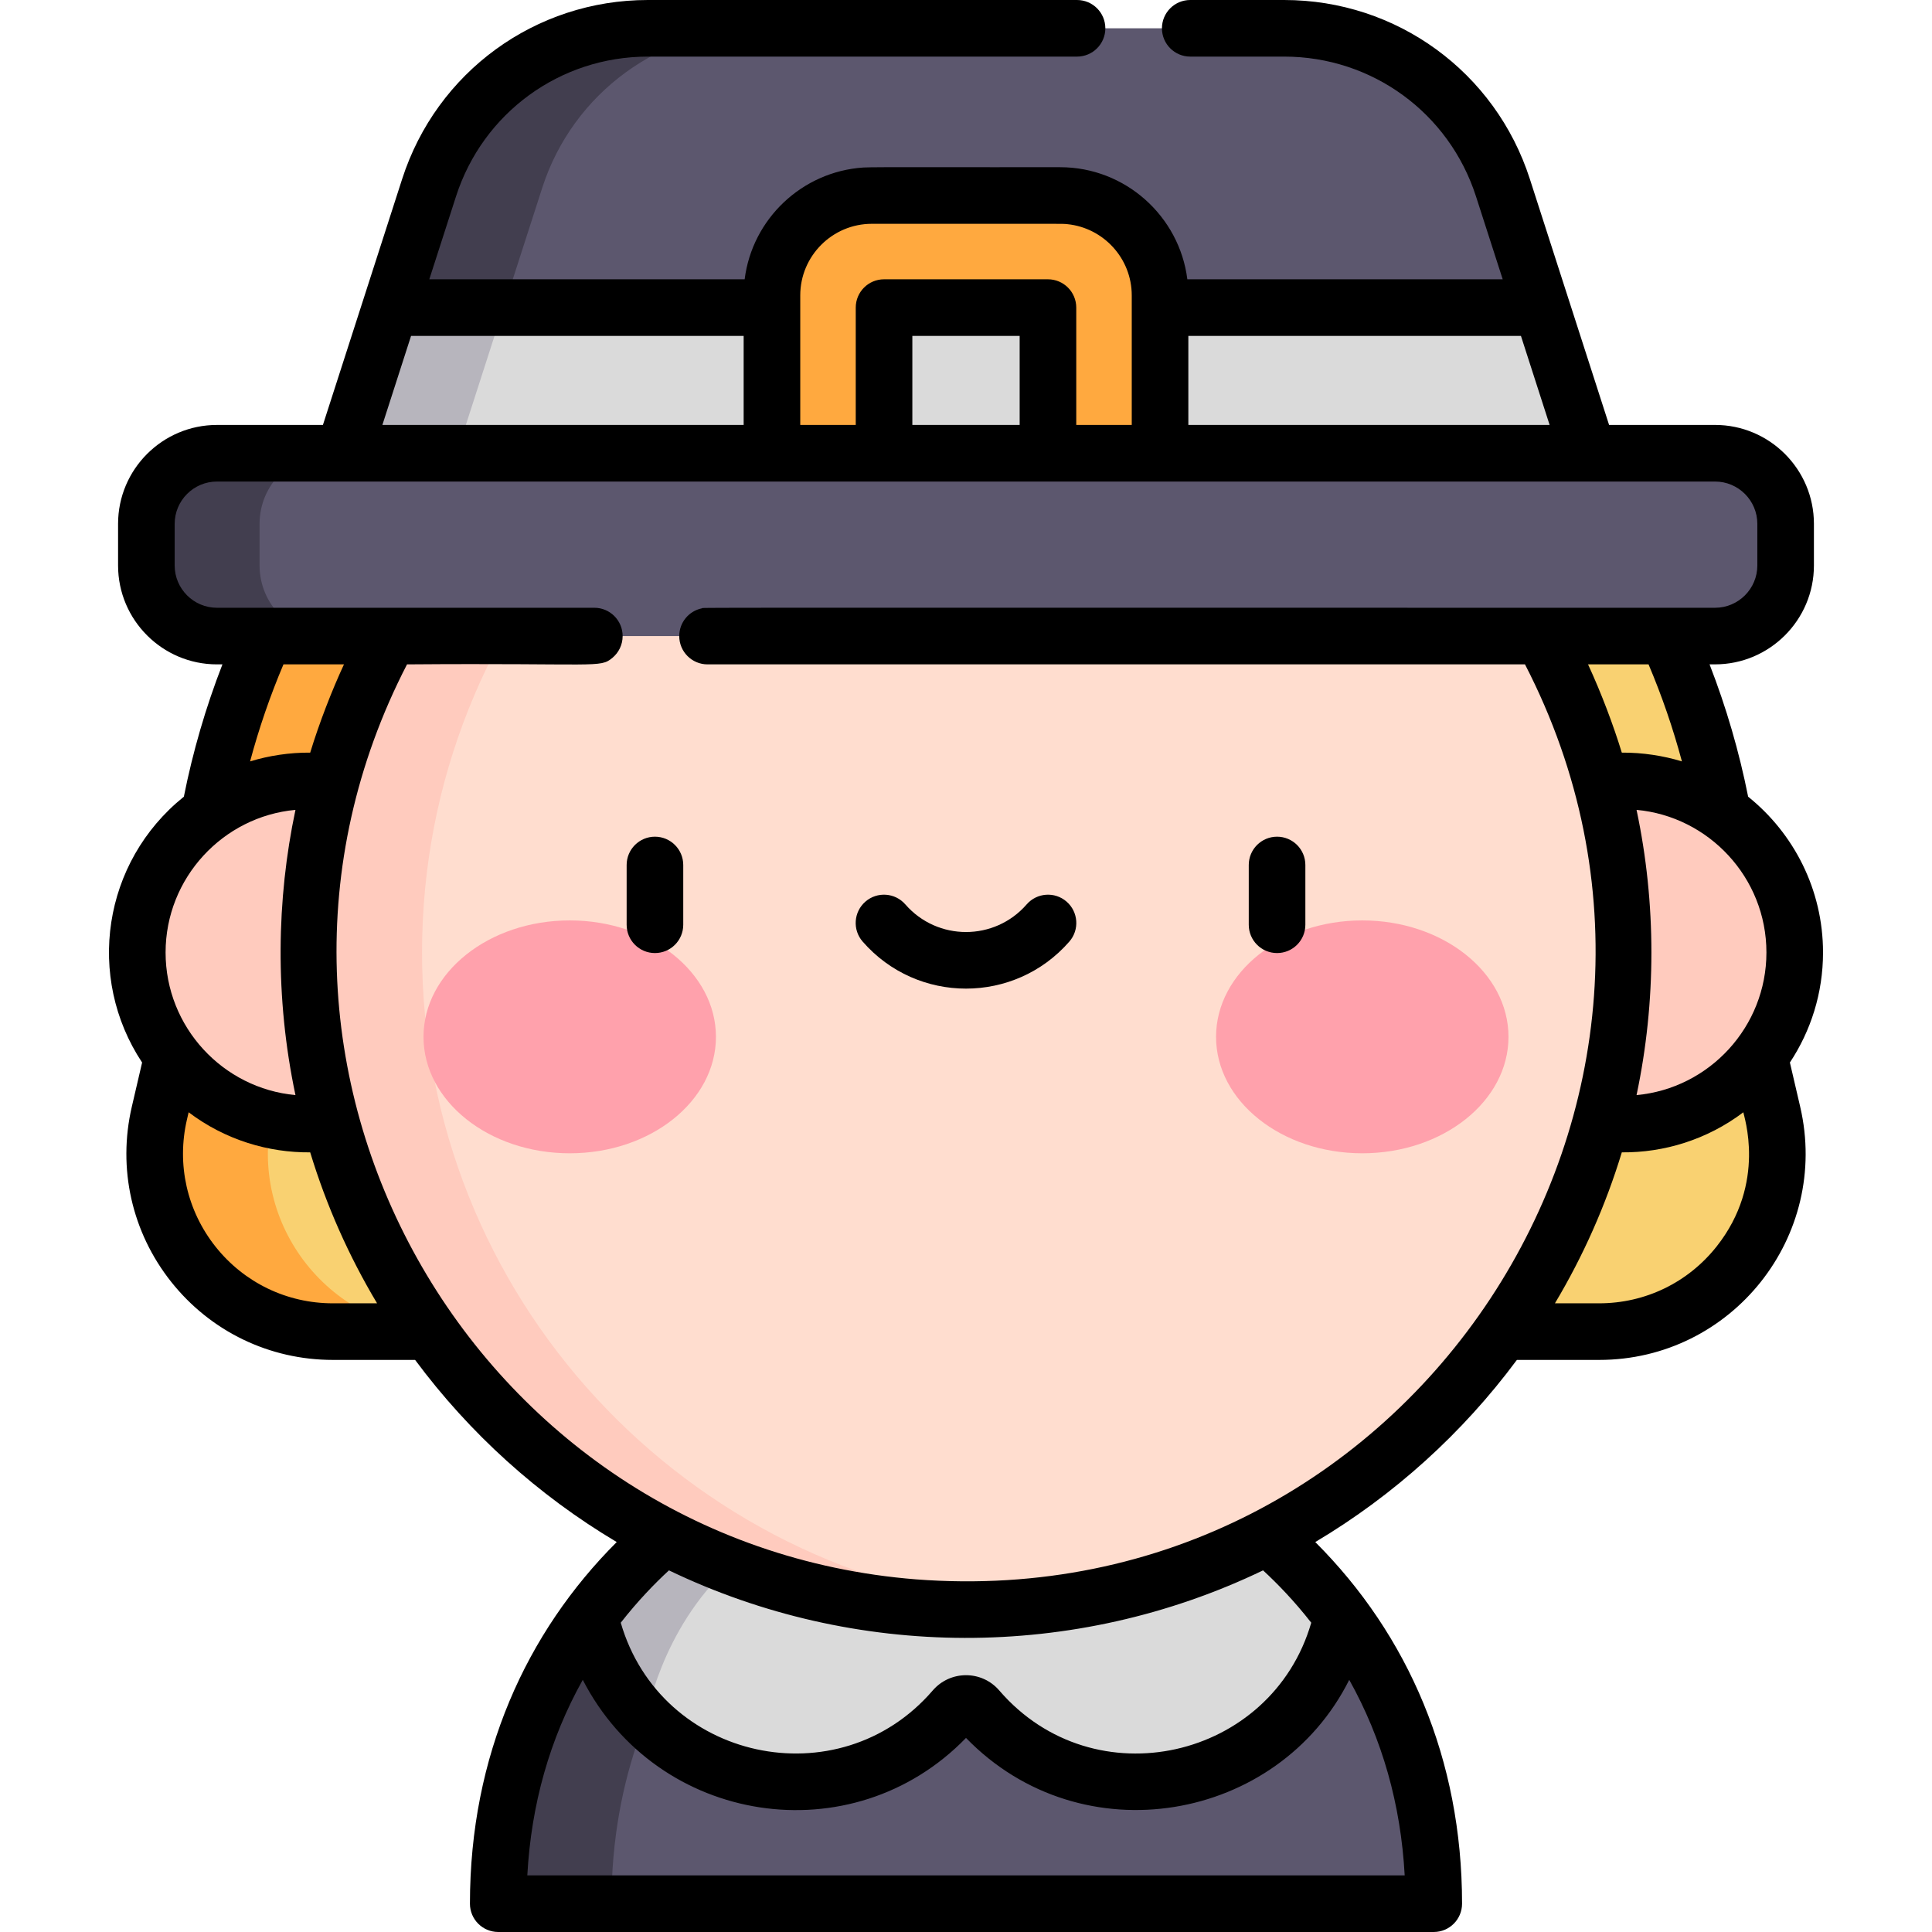 <?xml version="1.0" encoding="iso-8859-1"?>
<!-- Generator: Adobe Illustrator 23.0.3, SVG Export Plug-In . SVG Version: 6.00 Build 0)  -->
<svg version="1.1" id="Capa_1" xmlns="http://www.w3.org/2000/svg" xmlns:xlink="http://www.w3.org/1999/xlink" x="0px" y="0px"
	 viewBox="0 0 512 512" style="enable-background:new 0 0 512 512;" xml:space="preserve">
<g>
	<g>
		<path style="fill:#5C576E;" d="M355.652,428.385c12.456,16.942,24.309,42.023,24.309,76.115H132.04
			c0-34.092,11.852-59.173,24.309-76.115H355.652z"/>
		<path style="fill:#423E4F;" d="M162.04,504.5c0-34.092,11.852-59.173,24.309-76.115c0,0,0,0,0,0h-30c0,0,0,0,0,0
			c-5.839,7.941-11.545,17.671-15.96,29.279c-1.472,3.87-2.8,7.948-3.942,12.238c-2.74,10.296-4.407,21.813-4.407,34.598H162.04z"/>
		<path style="fill:#DADADA;" d="M355.652,428.385c-5.396,25.061-27.685,43.845-54.371,43.845c-16.863,0-31.953-7.506-42.152-19.348
			c-1.654-1.921-4.604-1.921-6.258,0c-10.199,11.842-25.289,19.348-42.152,19.348c-26.685,0-48.974-18.784-54.371-43.845
			c13.773-18.764,28.299-27.547,28.299-27.547h142.704C327.352,400.838,341.878,409.621,355.652,428.385z"/>
		<path style="fill:#F9D171;" d="M83.229,144.34c-19.684,31.353-31.087,68.407-31.087,108.08h407.716
			c0-39.673-11.403-76.727-31.087-108.08H83.229z"/>
		<path style="fill:#FFA93F;" d="M83.229,144.34c-19.684,31.353-31.087,68.407-31.087,108.08h40
			c0-39.673,11.403-76.727,31.087-108.08H83.229z"/>
		<path style="fill:#F9D171;" d="M469.764,294.998l-9.906-42.577h-29.705l-59.049,100.472h52.689
			C454.181,352.893,476.65,324.595,469.764,294.998z"/>
		<path style="fill:#F9D171;" d="M42.236,294.998l9.906-42.577h29.705l59.049,100.472H88.207
			C57.82,352.893,35.35,324.595,42.236,294.998z"/>
		<path style="fill:#FFA93F;" d="M72.236,294.998l9.822-42.217l-0.211-0.36H52.142l-9.906,42.577
			c-6.886,29.598,15.583,57.895,45.971,57.895h30C87.82,352.893,65.35,324.595,72.236,294.998z"/>
		<circle style="fill:#FFCBBE;" cx="430.153" cy="252.421" r="45.467"/>
		<path style="fill:#B7B5BD;" d="M184.648,400.838c0,0-14.526,8.783-28.299,27.547c2.265,10.52,7.515,19.925,14.809,27.307
			c0.027-0.166,3.847-23.821,22.302-40.688c7.217-6.597,10.183-11.108,11.127-14.166H184.648z"/>
		<circle style="fill:#FFDDCF;" cx="256" cy="252.421" r="174.153"/>
		<path style="fill:#FFCBBE;" d="M111.847,252.42c0-91.127,69.995-165.895,159.153-173.502c-4.945-0.422-9.946-0.65-15-0.65
			c-80.607,0-148.412,54.769-168.261,129.12c-1.828-0.279-3.78-0.435-5.891-0.435c-25.111,0-45.468,20.356-45.468,45.467
			c0,25.111,20.356,45.468,45.468,45.468c2.111,0,4.064-0.156,5.891-0.435c19.849,74.351,87.654,129.12,168.261,129.12
			c5.054,0,10.055-0.228,15-0.65C181.842,418.315,111.847,343.548,111.847,252.42z"/>
		<path style="fill:#5C576E;" d="M408.527,81.516L256,100.023L103.473,81.516l10.238-31.775c8.11-25.17,31.527-42.241,57.975-42.241
			h168.627c26.448,0,49.865,17.071,57.975,42.241L408.527,81.516z"/>
		<path style="fill:#423E4F;" d="M133.473,81.516l10.238-31.775c8.11-25.17,31.527-42.241,57.975-42.241h-30
			c-26.448,0-49.865,17.071-57.975,42.241l-10.238,31.775L256,100.023l15-1.82L133.473,81.516z"/>
		<polygon style="fill:#DADADA;" points="428.766,144.343 83.234,144.343 103.473,81.516 408.527,81.516 		"/>
		<polygon style="fill:#B7B5BD;" points="103.473,81.516 83.234,144.343 113.234,144.343 133.473,81.516 		"/>
		<path style="fill:#FFA93F;" d="M280.952,51.811h-49.905c-14.62,0-26.473,11.852-26.473,26.473v66.057h102.85V78.284
			C307.425,63.663,295.573,51.811,280.952,51.811z"/>
		<rect x="234.28" y="81.517" style="fill:#DADADA;" width="43.439" height="62.824"/>
		<path style="fill:#5C576E;" d="M454.502,120.115H57.498c-10.332,0-18.708,8.376-18.708,18.708v11.036
			c0,10.332,8.376,18.708,18.708,18.708h397.004c10.332,0,18.708-8.376,18.708-18.708v-11.036
			C473.21,128.49,464.834,120.115,454.502,120.115z"/>
		<path style="fill:#423E4F;" d="M68.79,149.858v-11.036c0-10.332,8.376-18.708,18.708-18.708h-30
			c-10.332,0-18.708,8.376-18.708,18.708v11.036c0,10.332,8.376,18.708,18.708,18.708h30C77.166,168.566,68.79,160.19,68.79,149.858
			z"/>
		<g>
			<ellipse style="fill:#FFA1AC;" cx="150.984" cy="274.776" rx="38.749" ry="30.858"/>
			<ellipse style="fill:#FFA1AC;" cx="361.016" cy="274.776" rx="38.749" ry="30.858"/>
		</g>
	</g>
	<g>
		<path d="M173.567,252.571c4.142,0,7.5-3.357,7.5-7.5v-15.84c0-4.142-3.358-7.5-7.5-7.5s-7.5,3.358-7.5,7.5v15.84
			C166.067,249.213,169.425,252.571,173.567,252.571z"/>
		<path d="M338.434,252.571c4.142,0,7.5-3.357,7.5-7.5v-15.84c0-4.142-3.358-7.5-7.5-7.5s-7.5,3.358-7.5,7.5v15.84
			C330.934,249.213,334.292,252.571,338.434,252.571z"/>
		<path d="M283.388,249.527c2.721-3.123,2.396-7.86-0.727-10.582c-3.122-2.721-7.86-2.396-10.582,0.727
			c-8.499,9.753-23.635,9.781-32.158,0c-2.721-3.123-7.459-3.448-10.582-0.727c-3.123,2.722-3.448,7.459-0.727,10.582
			C243.107,266.159,268.909,266.141,283.388,249.527z"/>
		<path d="M37.659,281.578l-2.727,11.721c-3.804,16.349,0.002,33.265,10.439,46.41c10.438,13.145,26.052,20.684,42.837,20.684
			h21.804c14.398,19.417,32.573,35.868,53.427,48.269c-23.944,23.906-38.9,56.607-38.9,95.838c0,4.142,3.358,7.5,7.5,7.5h247.921
			c4.142,0,7.5-3.358,7.5-7.5c0-38.201-14.217-71.195-38.9-95.838c20.854-12.401,39.029-28.853,53.428-48.269h21.804
			c35.194,0,61.264-32.766,53.276-67.095l-2.727-11.72c5.541-8.369,8.779-18.391,8.779-29.158c0-16.68-7.758-31.574-19.846-41.291
			c-2.378-11.943-5.797-23.686-10.222-35.064h1.45c14.451,0,26.208-11.757,26.208-26.208v-11.036
			c0-14.451-11.757-26.208-26.208-26.208h-28.077c-0.325-1.008-20.941-64.999-20.998-65.174C396.286,19.065,370.119,0,340.314,0
			h-24.886c-4.142,0-7.5,3.358-7.5,7.5s3.358,7.5,7.5,7.5h24.886c23.269,0,43.698,14.885,50.836,37.041l7.081,21.975h-83.573
			c-2.088-16.653-16.381-29.705-33.706-29.705c-25.461,0.033-49.418-0.093-52.133,0.081c-16.267,1.067-29.471,13.623-31.477,29.624
			H113.77l7.081-21.975C127.989,29.885,148.418,15,171.687,15h113.741c4.142,0,7.5-3.358,7.5-7.5s-3.358-7.5-7.5-7.5H171.687
			c-29.804,0-55.971,19.065-65.113,47.44c-0.388,1.205-20.962,65.065-20.998,65.174H57.498c-14.451,0-26.207,11.757-26.207,26.208
			v11.036c0,14.451,11.756,26.208,26.207,26.208h1.45c-4.425,11.377-7.843,23.121-10.222,35.064
			C27.13,228.489,22.718,259.009,37.659,281.578z M78.3,214.624c-5.009,23.649-5.479,49.69-0.001,75.587
			c-19.231-1.767-34.417-18.027-34.417-37.79C43.881,232.659,59.105,216.373,78.3,214.624z M88.208,345.393
			c-12.182,0-23.514-5.472-31.09-15.012c-7.575-9.541-10.337-21.818-7.577-33.683l0.45-1.933
			c9.702,7.339,21.171,10.723,32.214,10.622c4.265,14.023,10.2,27.417,17.723,40.006H88.208z M139.743,497
			c1.027-18.822,5.951-36.179,14.696-51.827c19.795,38.46,71.359,46.514,101.562,15.396c30.697,31.623,82.732,22.265,101.562-15.396
			c8.745,15.648,13.669,33.005,14.696,51.828H139.743z M334.725,416.163c3.737,3.445,8.239,8.073,12.769,13.871
			c-10.476,36.179-57.543,47.142-82.681,17.954c-4.671-5.426-13.017-5.357-17.625,0c-24.904,28.919-72.081,18.62-82.681-17.953
			c4.532-5.799,9.033-10.427,12.77-13.872C226.43,439.803,284.64,440.252,334.725,416.163z M454.883,330.38
			c-7.576,9.541-18.908,15.012-31.09,15.012h-11.721c7.523-12.59,13.458-25.982,17.724-40.006
			c11.145,0.102,22.592-3.343,32.214-10.622C462.024,295.575,468.369,313.396,454.883,330.38z M468.121,252.42
			c0,19.695-15.123,36.017-34.418,37.79c5.24-24.777,5.257-50.766-0.001-75.587C452.733,216.358,468.121,232.48,468.121,252.42z
			 M445.725,201.78c-4.862-1.495-10.455-2.37-15.931-2.326c-2.129-6.99-5.418-15.781-8.948-23.389h16.035
			C440.426,184.43,443.382,193.027,445.725,201.78z M403.064,89.016l7.602,23.599h-95.741V89.016H403.064z M282.89,59.409
			c9.527,0.971,17.036,9.04,17.036,18.875c0,4.821,0,27.195,0,34.331H285.22V81.517c0-4.142-3.358-7.5-7.5-7.5h-43.439
			c-4.142,0-7.5,3.358-7.5,7.5v31.098h-14.705c0-9.155,0-27.955,0-34.331c0-10.461,8.511-18.973,18.973-18.973
			C283.354,59.345,281.114,59.228,282.89,59.409z M270.22,112.615h-28.439V89.017h28.439V112.615z M108.937,89.016h88.139v23.599
			h-95.741L108.937,89.016z M46.291,149.858v-11.036c0-6.18,5.027-11.208,11.207-11.208c51.465,0,354.433,0,397.005,0
			c6.18,0,11.208,5.028,11.208,11.208v11.036c0,6.18-5.028,11.208-11.208,11.208c-286.785,0-267.369-0.081-268.509,0.152
			c-3.464,0.71-5.989,3.764-5.989,7.348l0,0l0,0c0,4.15,3.367,7.5,7.5,7.5h216.63c59.393,114.982-30.182,252.579-161.386,242.48
			c-117.651-9.3-189.713-136.348-134.883-242.48c50.747-0.389,51.069,1.047,54.41-1.713c1.672-1.379,2.729-3.463,2.729-5.787l0,0
			l0,0c0-4.127-3.343-7.5-7.5-7.5c-11.028,0-89.858,0-100.008,0C51.318,161.066,46.291,156.038,46.291,149.858z M66.275,201.781
			c2.343-8.753,5.3-17.352,8.845-25.715h16.035c-3.172,6.836-6.526,15.439-8.948,23.389
			C76.755,199.407,71.214,200.261,66.275,201.781z"/>
	</g>
</g>
<g>
</g>
<g>
</g>
<g>
</g>
<g>
</g>
<g>
</g>
<g>
</g>
<g>
</g>
<g>
</g>
<g>
</g>
<g>
</g>
<g>
</g>
<g>
</g>
<g>
</g>
<g>
</g>
<g>
</g>
</svg>
